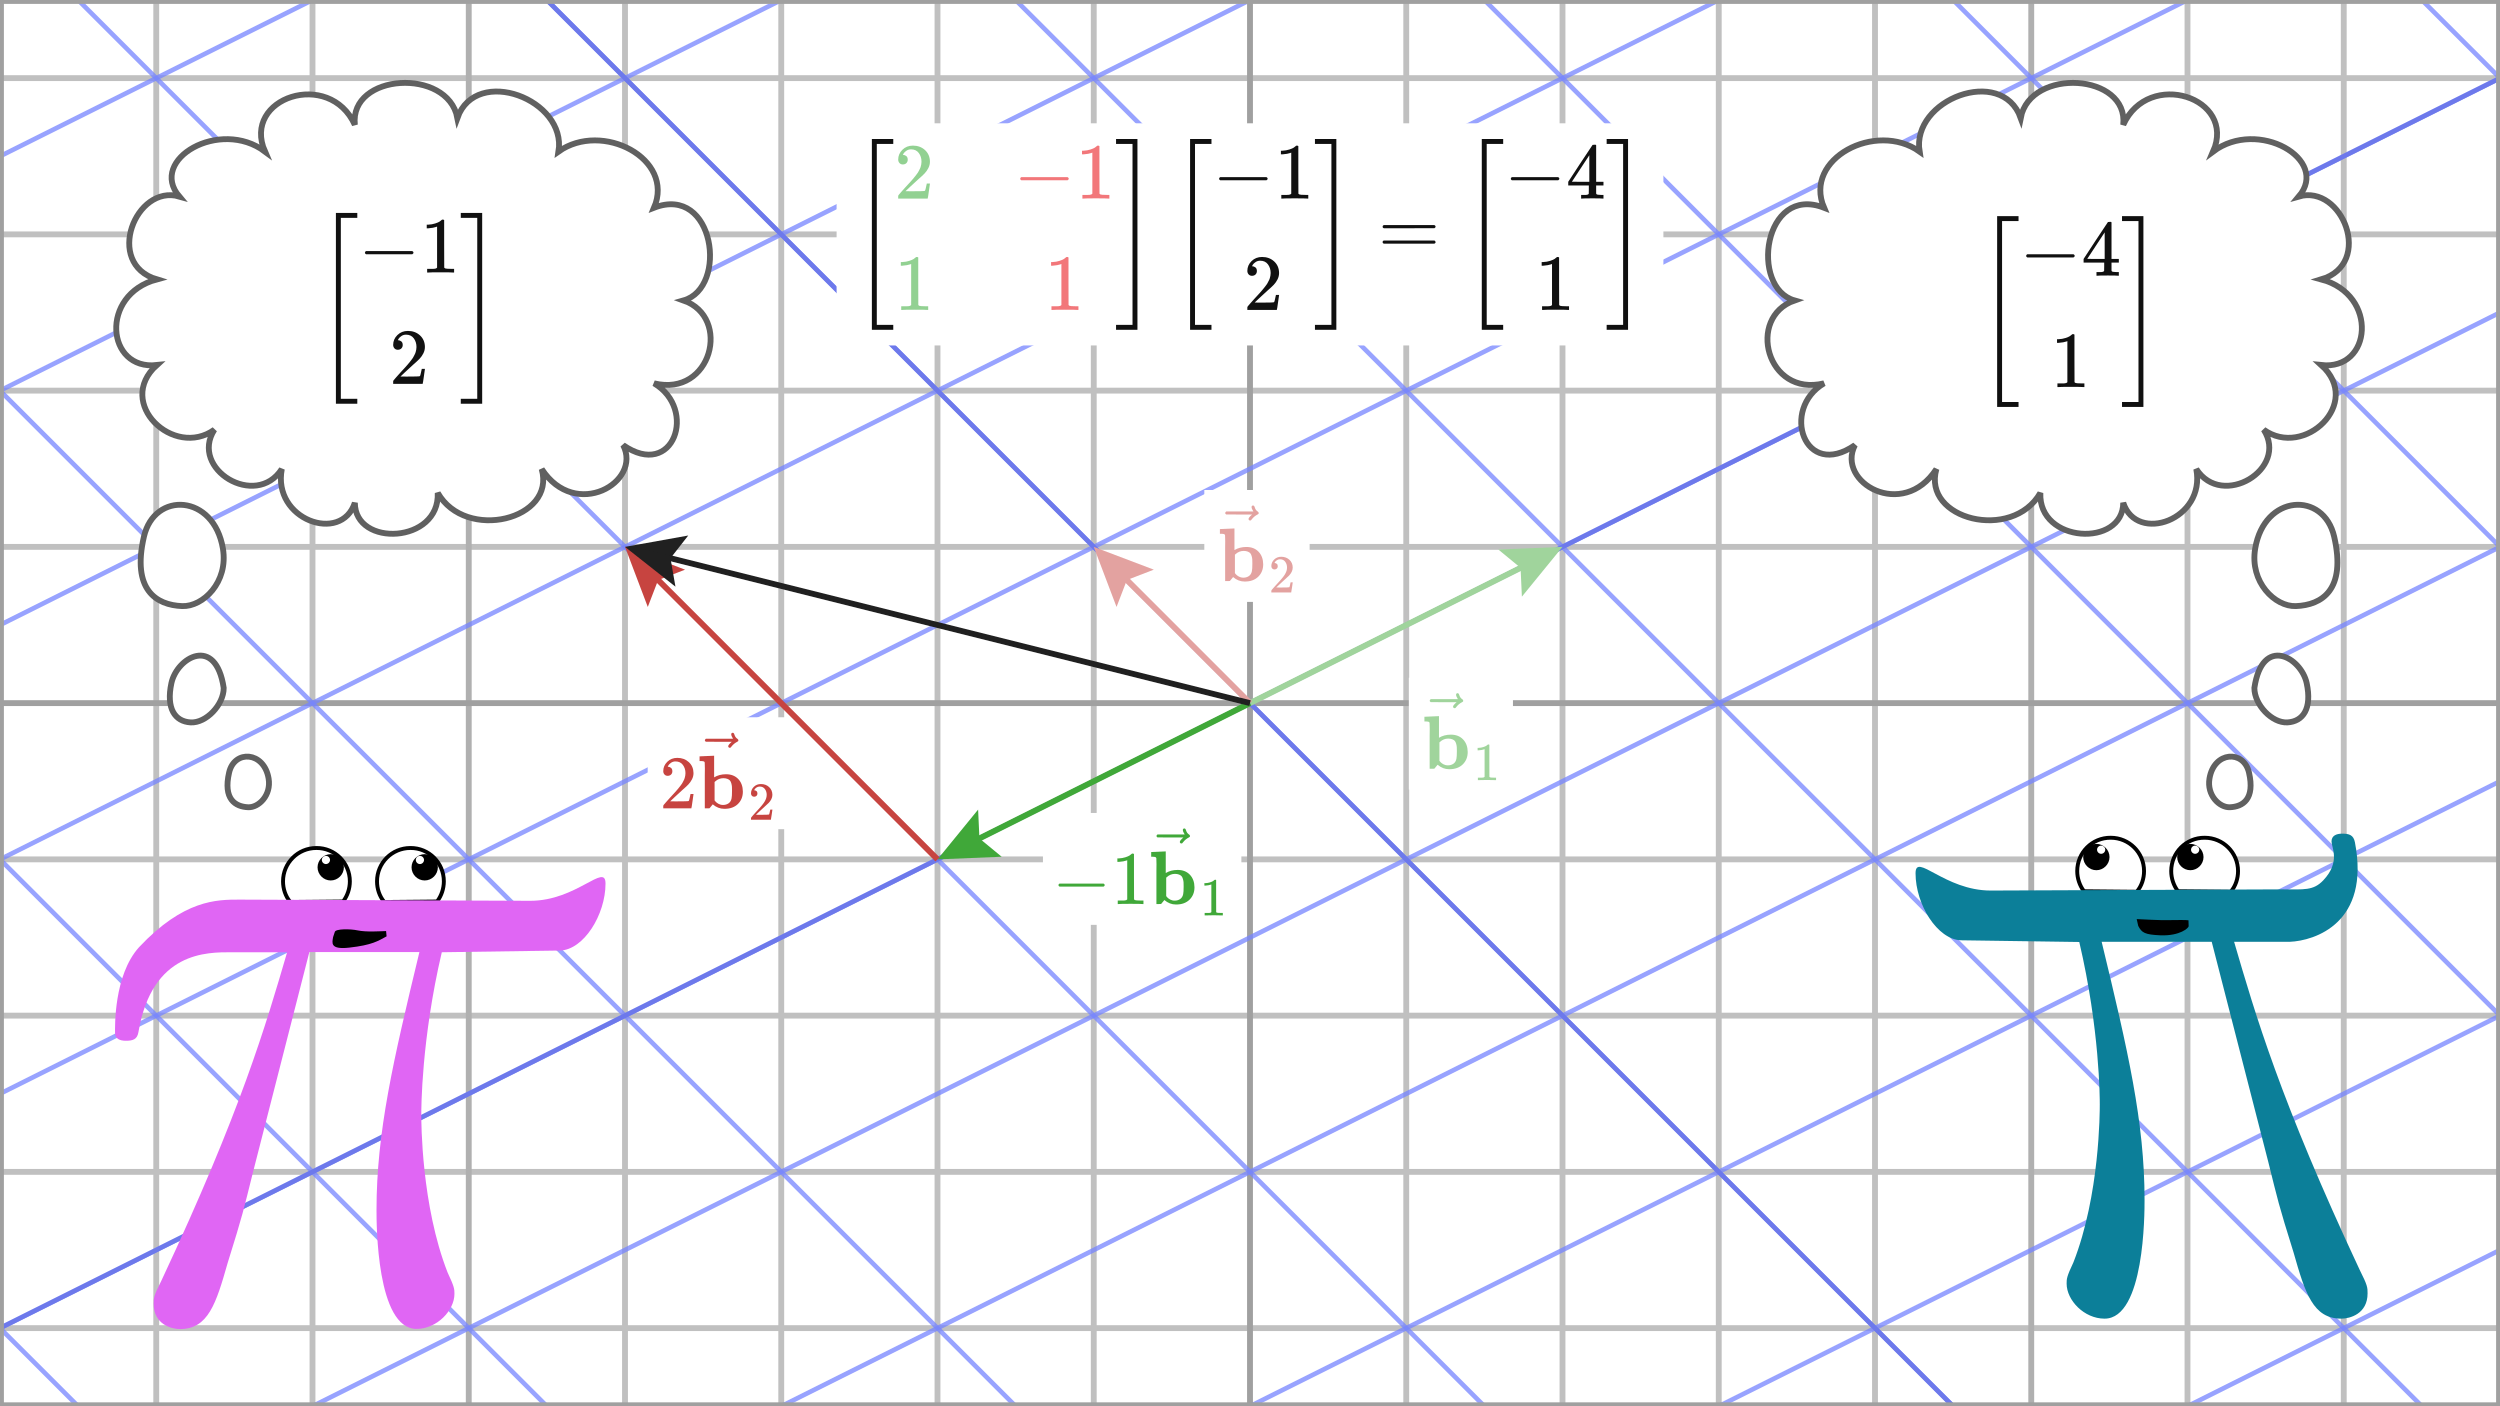 <svg width="640" height="360" viewBox="0 0 640 360" fill="none" xmlns="http://www.w3.org/2000/svg">
<rect x="0" y="0" width="640" height="360" fill="#333333" stroke="none"/>
<g clip-path="url(#clip0_1354_10933)">
<path d="M640 0H0V360H640V0Z" fill="white"/>
<g clip-path="url(#clip1_1354_10933)">
<path d="M0 20H640" stroke="#C0C0C0" stroke-width="1.5"/>
<path d="M0 60H640" stroke="#C0C0C0" stroke-width="1.5"/>
<path d="M0 100H640" stroke="#C0C0C0" stroke-width="1.5"/>
<path d="M0 140H640" stroke="#C0C0C0" stroke-width="1.5"/>
<path d="M0 220H640" stroke="#C0C0C0" stroke-width="1.5"/>
<path d="M0 260H640" stroke="#C0C0C0" stroke-width="1.5"/>
<path d="M0 300H640" stroke="#C0C0C0" stroke-width="1.5"/>
<path d="M0 340H640" stroke="#C0C0C0" stroke-width="1.5"/>
<path d="M0 0V360" stroke="#C0C0C0" stroke-width="1.5"/>
<path d="M40 0V360" stroke="#C0C0C0" stroke-width="1.5"/>
<path d="M80 0V360" stroke="#C0C0C0" stroke-width="1.5"/>
<path d="M160 0V360" stroke="#C0C0C0" stroke-width="1.5"/>
<path d="M200 0V360" stroke="#C0C0C0" stroke-width="1.5"/>
<path d="M240 0V360" stroke="#C0C0C0" stroke-width="1.5"/>
<path d="M280 0V360" stroke="#C0C0C0" stroke-width="1.5"/>
<path d="M360 0V360" stroke="#C0C0C0" stroke-width="1.5"/>
<path d="M400 0V360" stroke="#C0C0C0" stroke-width="1.5"/>
<path d="M440 0V360" stroke="#C0C0C0" stroke-width="1.5"/>
<path d="M480 0V360" stroke="#C0C0C0" stroke-width="1.5"/>
<path d="M560 0V360" stroke="#C0C0C0" stroke-width="1.5"/>
<path d="M600 0V360" stroke="#C0C0C0" stroke-width="1.5"/>
<path d="M640 0V360" stroke="#C0C0C0" stroke-width="1.5"/>
<path d="M120 0V360" stroke="#B0B0B0" stroke-width="1.5"/>
<path d="M520 0V360" stroke="#B0B0B0" stroke-width="1.5"/>
<path d="M0 180H640" stroke="#A0A0A0" stroke-width="1.5"/>
<path d="M320 0V360" stroke="#A0A0A0" stroke-width="1.5"/>
</g>
<g clip-path="url(#clip2_1354_10933)">
<path d="M-1520 2180L3600 -380" stroke="#7684FE" stroke-opacity="0.75" stroke-width="1.193"/>
<path d="M-1560 2140L3560 -420" stroke="#7684FE" stroke-opacity="0.75" stroke-width="1.193"/>
<path d="M-1600 2100L3520 -460" stroke="#7684FE" stroke-opacity="0.75" stroke-width="1.193"/>
<path d="M-1640 2060L3480 -500" stroke="#7684FE" stroke-opacity="0.75" stroke-width="1.193"/>
<path d="M-1680 2020L3440 -540" stroke="#7684FE" stroke-opacity="0.75" stroke-width="1.193"/>
<path d="M-1720 1980L3400 -580" stroke="#7684FE" stroke-opacity="0.75" stroke-width="1.193"/>
<path d="M-1760 1940L3360 -620" stroke="#7684FE" stroke-opacity="0.75" stroke-width="1.193"/>
<path d="M-1800 1900L3320 -660" stroke="#7684FE" stroke-opacity="0.75" stroke-width="1.193"/>
<path d="M-1840 1860L3280 -700" stroke="#7684FE" stroke-opacity="0.75" stroke-width="1.193"/>
<path d="M-1880 1820L3240 -740" stroke="#7684FE" stroke-opacity="0.75" stroke-width="1.193"/>
<path d="M-1920 1780L3200 -780" stroke="#7684FE" stroke-opacity="0.75" stroke-width="1.193"/>
<path d="M-1960 1740L3160 -820" stroke="#7684FE" stroke-opacity="0.75" stroke-width="1.193"/>
<path d="M-2000 1700L3120 -860" stroke="#7684FE" stroke-opacity="0.75" stroke-width="1.193"/>
<path d="M-2040 1660L3080 -900" stroke="#7684FE" stroke-opacity="0.75" stroke-width="1.193"/>
<path d="M-2080 1620L3040 -940" stroke="#7684FE" stroke-opacity="0.75" stroke-width="1.193"/>
<path d="M-2120 1580L3000 -980" stroke="#7684FE" stroke-opacity="0.75" stroke-width="1.193"/>
<path d="M-2160 1540L2960 -1020" stroke="#7684FE" stroke-opacity="0.75" stroke-width="1.193"/>
<path d="M-2200 1500L2920 -1060" stroke="#7684FE" stroke-opacity="0.75" stroke-width="1.193"/>
<path d="M-2240 1460L2880 -1100" stroke="#7684FE" stroke-opacity="0.75" stroke-width="1.193"/>
<path d="M-2280 1420L2840 -1140" stroke="#7684FE" stroke-opacity="0.75" stroke-width="1.193"/>
<path d="M-2320 1380L2800 -1180" stroke="#7684FE" stroke-opacity="0.75" stroke-width="1.193"/>
<path d="M-2360 1340L2760 -1220" stroke="#7684FE" stroke-opacity="0.75" stroke-width="1.193"/>
<path d="M-2400 1300L2720 -1260" stroke="#7684FE" stroke-opacity="0.75" stroke-width="1.193"/>
<path d="M-2440 1260L2680 -1300" stroke="#7684FE" stroke-opacity="0.75" stroke-width="1.193"/>
<path d="M-2480 1220L2640 -1340" stroke="#7684FE" stroke-opacity="0.75" stroke-width="1.193"/>
<path d="M-2520 1180L2600 -1380" stroke="#7684FE" stroke-opacity="0.75" stroke-width="1.193"/>
<path d="M-2560 1140L2560 -1420" stroke="#7684FE" stroke-opacity="0.75" stroke-width="1.193"/>
<path d="M-2600 1100L2520 -1460" stroke="#7684FE" stroke-opacity="0.75" stroke-width="1.193"/>
<path d="M-2640 1060L2480 -1500" stroke="#7684FE" stroke-opacity="0.75" stroke-width="1.193"/>
<path d="M-2680 1020L2440 -1540" stroke="#7684FE" stroke-opacity="0.75" stroke-width="1.193"/>
<path d="M-2720 980L2400 -1580" stroke="#7684FE" stroke-opacity="0.75" stroke-width="1.193"/>
<path d="M-2760 940L2360 -1620" stroke="#7684FE" stroke-opacity="0.75" stroke-width="1.193"/>
<path d="M-2800 900L2320 -1660" stroke="#7684FE" stroke-opacity="0.75" stroke-width="1.193"/>
<path d="M-2840 860L2280 -1700" stroke="#7684FE" stroke-opacity="0.75" stroke-width="1.193"/>
<path d="M-2880 820L2240 -1740" stroke="#7684FE" stroke-opacity="0.75" stroke-width="1.193"/>
<path d="M-2920 780L2200 -1780" stroke="#7684FE" stroke-opacity="0.75" stroke-width="1.193"/>
<path d="M-2960 740L2160 -1820" stroke="#7684FE" stroke-opacity="0.75" stroke-width="1.193"/>
<path d="M-9.15527e-05 1420L-1440 -20" stroke="#7684FE" stroke-opacity="0.75" stroke-width="1.193"/>
<path d="M80 1380L-1360 -60" stroke="#7684FE" stroke-opacity="0.75" stroke-width="1.193"/>
<path d="M160 1340L-1280 -100" stroke="#7684FE" stroke-opacity="0.75" stroke-width="1.193"/>
<path d="M240 1300L-1200 -140" stroke="#7684FE" stroke-opacity="0.75" stroke-width="1.193"/>
<path d="M320 1260L-1120 -180" stroke="#7684FE" stroke-opacity="0.75" stroke-width="1.193"/>
<path d="M400 1220L-1040 -220" stroke="#7684FE" stroke-opacity="0.75" stroke-width="1.193"/>
<path d="M480 1180L-960 -260" stroke="#7684FE" stroke-opacity="0.75" stroke-width="1.193"/>
<path d="M560 1140L-880 -300" stroke="#7684FE" stroke-opacity="0.75" stroke-width="1.193"/>
<path d="M640 1100L-800 -340" stroke="#7684FE" stroke-opacity="0.75" stroke-width="1.193"/>
<path d="M720 1060L-720 -380" stroke="#7684FE" stroke-opacity="0.75" stroke-width="1.193"/>
<path d="M800 1020L-640 -420" stroke="#7684FE" stroke-opacity="0.75" stroke-width="1.193"/>
<path d="M880 980L-560 -460" stroke="#7684FE" stroke-opacity="0.75" stroke-width="1.193"/>
<path d="M960 940L-480 -500" stroke="#7684FE" stroke-opacity="0.75" stroke-width="1.193"/>
<path d="M1040 900L-400 -540" stroke="#7684FE" stroke-opacity="0.75" stroke-width="1.193"/>
<path d="M1120 860L-320 -580" stroke="#7684FE" stroke-opacity="0.75" stroke-width="1.193"/>
<path d="M1200 820L-240 -620" stroke="#7684FE" stroke-opacity="0.75" stroke-width="1.193"/>
<path d="M1280 780L-160 -660" stroke="#7684FE" stroke-opacity="0.75" stroke-width="1.193"/>
<path d="M1360 740L-80 -700" stroke="#7684FE" stroke-opacity="0.75" stroke-width="1.193"/>
<path d="M1440 700L-3.60226e-05 -740" stroke="#7684FE" stroke-opacity="0.75" stroke-width="1.193"/>
<path d="M1520 660L80 -780" stroke="#7684FE" stroke-opacity="0.75" stroke-width="1.193"/>
<path d="M1600 620L160 -820" stroke="#7684FE" stroke-opacity="0.75" stroke-width="1.193"/>
<path d="M1680 580L240 -860" stroke="#7684FE" stroke-opacity="0.75" stroke-width="1.193"/>
<path d="M1760 540L320 -900" stroke="#7684FE" stroke-opacity="0.75" stroke-width="1.193"/>
<path d="M1840 500L400 -940" stroke="#7684FE" stroke-opacity="0.75" stroke-width="1.193"/>
<path d="M1920 460L480 -980" stroke="#7684FE" stroke-opacity="0.75" stroke-width="1.193"/>
<path d="M2000 420L560 -1020" stroke="#7684FE" stroke-opacity="0.75" stroke-width="1.193"/>
<path d="M2080 380L640 -1060" stroke="#7684FE" stroke-opacity="0.75" stroke-width="1.193"/>
<path d="M2880 -1100L-2240 1460" stroke="#6D79EB" stroke-width="1.193"/>
<path d="M1040 900L-400 -540" stroke="#6D79EB" stroke-width="1.193"/>
<rect x="214.169" y="31.565" width="211.661" height="56.87" fill="white"/>
<g clip-path="url(#clip3_1354_10933)">
<path d="M223.199 84.424V35.576H228.676V36.839H224.461V83.161H228.676V84.424H223.199Z" fill="#101010"/>
<path d="M231.14 42.102C230.773 42.102 230.481 41.98 230.264 41.736C230.047 41.491 229.938 41.193 229.938 40.84C229.938 39.876 230.298 39.041 231.018 38.335C231.737 37.63 232.633 37.277 233.705 37.277C234.941 37.277 235.972 37.657 236.8 38.417C237.628 39.177 238.049 40.161 238.063 41.369C238.063 41.953 237.927 42.51 237.656 43.039C237.384 43.568 237.058 44.03 236.678 44.423C236.298 44.817 235.755 45.319 235.049 45.93C234.561 46.351 233.882 46.975 233.013 47.803L231.812 48.944L233.359 48.964C235.49 48.964 236.624 48.93 236.76 48.862C236.855 48.835 237.018 48.231 237.248 47.05V46.989H238.063V47.05C238.049 47.091 237.961 47.709 237.798 48.903C237.635 50.098 237.533 50.722 237.493 50.776V50.837H229.938V50.45V50.206C229.938 50.111 229.979 50.009 230.061 49.901C230.142 49.792 230.346 49.555 230.671 49.188C231.065 48.754 231.404 48.374 231.69 48.048C231.812 47.912 232.042 47.661 232.382 47.294C232.721 46.928 232.952 46.677 233.074 46.541C233.196 46.405 233.393 46.181 233.665 45.869C233.936 45.557 234.126 45.326 234.235 45.177C234.343 45.028 234.499 44.824 234.703 44.566C234.907 44.308 235.049 44.091 235.131 43.914C235.212 43.738 235.314 43.541 235.436 43.324C235.558 43.107 235.646 42.89 235.701 42.672C235.755 42.455 235.803 42.252 235.843 42.062C235.884 41.871 235.904 41.648 235.904 41.39C235.904 40.534 235.674 39.795 235.212 39.17C234.751 38.546 234.092 38.234 233.237 38.234C232.789 38.234 232.395 38.349 232.056 38.58C231.717 38.81 231.479 39.034 231.343 39.252C231.208 39.469 231.14 39.598 231.14 39.639C231.14 39.652 231.174 39.659 231.242 39.659C231.486 39.659 231.737 39.754 231.995 39.944C232.253 40.134 232.382 40.446 232.382 40.881C232.382 41.22 232.273 41.505 232.056 41.736C231.839 41.967 231.533 42.089 231.14 42.102Z" fill="#92D192"/>
<path d="M261.173 46.012C261.173 46.012 261.173 45.923 261.173 45.747C261.173 45.571 261.268 45.435 261.458 45.34H273.288C273.492 45.448 273.594 45.584 273.594 45.747C273.594 45.91 273.492 46.046 273.288 46.154H261.458C261.268 46.059 261.173 45.923 261.173 45.747V46.012Z" fill="#F2777A"/>
<path d="M279.641 39.068L279.376 39.17C279.186 39.238 278.915 39.306 278.562 39.374C278.209 39.442 277.815 39.489 277.381 39.516H276.994V38.58H277.381C278.019 38.553 278.609 38.451 279.152 38.274C279.695 38.098 280.076 37.935 280.293 37.786C280.51 37.636 280.7 37.487 280.863 37.338C280.89 37.297 280.971 37.277 281.107 37.277C281.229 37.277 281.345 37.317 281.453 37.399V43.487L281.474 49.595C281.569 49.69 281.65 49.751 281.718 49.779C281.786 49.806 281.949 49.833 282.207 49.86C282.465 49.887 282.885 49.901 283.469 49.901H283.999V50.837H283.775C283.489 50.797 282.41 50.776 280.537 50.776C278.691 50.776 277.625 50.797 277.34 50.837H277.096V49.901H277.625C277.924 49.901 278.182 49.901 278.399 49.901C278.616 49.901 278.786 49.894 278.908 49.88C279.03 49.867 279.139 49.846 279.234 49.819C279.329 49.792 279.383 49.779 279.397 49.779C279.41 49.779 279.451 49.745 279.519 49.677C279.587 49.609 279.628 49.582 279.641 49.595V39.068Z" fill="#F2777A"/>
<path d="M233.257 67.575L232.993 67.677C232.803 67.744 232.531 67.812 232.178 67.88C231.825 67.948 231.432 67.996 230.997 68.023H230.61V67.086H230.997C231.635 67.059 232.226 66.957 232.769 66.781C233.312 66.604 233.692 66.441 233.909 66.292C234.126 66.143 234.316 65.993 234.479 65.844C234.506 65.803 234.588 65.783 234.723 65.783C234.846 65.783 234.961 65.824 235.07 65.905V71.993L235.09 78.102C235.185 78.197 235.266 78.258 235.334 78.285C235.402 78.312 235.565 78.339 235.823 78.366C236.081 78.394 236.502 78.407 237.085 78.407H237.615V79.344H237.391C237.106 79.303 236.027 79.283 234.153 79.283C232.307 79.283 231.242 79.303 230.957 79.344H230.712V78.407H231.242C231.54 78.407 231.798 78.407 232.015 78.407C232.233 78.407 232.402 78.4 232.524 78.387C232.647 78.373 232.755 78.353 232.85 78.326C232.945 78.299 232.999 78.285 233.013 78.285C233.027 78.285 233.067 78.251 233.135 78.183C233.203 78.115 233.244 78.088 233.257 78.102V67.575Z" fill="#92D192"/>
<path d="M271.72 67.575L271.456 67.677C271.266 67.744 270.994 67.812 270.641 67.88C270.288 67.948 269.895 67.996 269.46 68.023H269.073V67.086H269.46C270.098 67.059 270.689 66.957 271.232 66.781C271.775 66.604 272.155 66.441 272.372 66.292C272.589 66.143 272.779 65.993 272.942 65.844C272.969 65.803 273.051 65.783 273.187 65.783C273.309 65.783 273.424 65.824 273.533 65.905V71.993L273.553 78.102C273.648 78.197 273.73 78.258 273.797 78.285C273.865 78.312 274.028 78.339 274.286 78.366C274.544 78.394 274.965 78.407 275.548 78.407H276.078V79.344H275.854C275.569 79.303 274.49 79.283 272.616 79.283C270.77 79.283 269.705 79.303 269.42 79.344H269.175V78.407H269.705C270.003 78.407 270.261 78.407 270.478 78.407C270.696 78.407 270.865 78.4 270.987 78.387C271.11 78.373 271.218 78.353 271.313 78.326C271.408 78.299 271.463 78.285 271.476 78.285C271.49 78.285 271.53 78.251 271.598 78.183C271.666 78.115 271.707 78.088 271.72 78.102V67.575Z" fill="#F2777A"/>
<path d="M285.709 36.839V35.576H291.186V84.424H285.709V83.161H289.924V36.839H285.709Z" fill="#101010"/>
<path d="M304.659 84.424V35.576H310.137V36.839H305.922V83.161H310.137V84.424H304.659Z" fill="#101010"/>
<path d="M312.091 46.012C312.091 46.012 312.091 45.923 312.091 45.747C312.091 45.571 312.186 45.435 312.377 45.34H324.207C324.41 45.448 324.512 45.584 324.512 45.747C324.512 45.91 324.41 46.046 324.207 46.154H312.377C312.186 46.059 312.091 45.923 312.091 45.747V46.012Z" fill="#101010"/>
<path d="M330.559 39.068L330.295 39.17C330.105 39.238 329.833 39.306 329.48 39.374C329.127 39.442 328.734 39.489 328.299 39.516H327.912V38.58H328.299C328.937 38.553 329.528 38.451 330.071 38.274C330.614 38.098 330.994 37.935 331.211 37.786C331.428 37.636 331.618 37.487 331.781 37.338C331.808 37.297 331.89 37.277 332.026 37.277C332.148 37.277 332.263 37.317 332.372 37.399V43.487L332.392 49.595C332.487 49.69 332.568 49.751 332.636 49.779C332.704 49.806 332.867 49.833 333.125 49.86C333.383 49.887 333.804 49.901 334.387 49.901H334.917V50.837H334.693C334.408 50.797 333.329 50.776 331.455 50.776C329.609 50.776 328.544 50.797 328.259 50.837H328.014V49.901H328.544C328.842 49.901 329.1 49.901 329.317 49.901C329.535 49.901 329.704 49.894 329.826 49.88C329.949 49.867 330.057 49.846 330.152 49.819C330.247 49.792 330.302 49.779 330.315 49.779C330.329 49.779 330.369 49.745 330.437 49.677C330.505 49.609 330.546 49.582 330.559 49.595V39.068Z" fill="#101010"/>
<path d="M320.521 70.609C320.155 70.609 319.863 70.486 319.646 70.242C319.428 69.998 319.32 69.699 319.32 69.346C319.32 68.382 319.68 67.548 320.399 66.842C321.118 66.136 322.014 65.783 323.087 65.783C324.322 65.783 325.354 66.163 326.182 66.923C327.01 67.683 327.431 68.668 327.444 69.876C327.444 70.459 327.308 71.016 327.037 71.545C326.765 72.075 326.44 72.536 326.06 72.93C325.679 73.323 325.136 73.826 324.431 74.437C323.942 74.857 323.263 75.482 322.394 76.31L321.193 77.45L322.741 77.471C324.872 77.471 326.005 77.436 326.141 77.369C326.236 77.341 326.399 76.737 326.63 75.556V75.495H327.444V75.556C327.431 75.597 327.342 76.215 327.179 77.409C327.017 78.604 326.915 79.228 326.874 79.283V79.344H319.32V78.957V78.713C319.32 78.618 319.361 78.516 319.442 78.407C319.523 78.299 319.727 78.061 320.053 77.695C320.447 77.26 320.786 76.88 321.071 76.554C321.193 76.418 321.424 76.167 321.763 75.801C322.103 75.434 322.333 75.183 322.456 75.047C322.578 74.912 322.775 74.688 323.046 74.376C323.318 74.063 323.508 73.832 323.616 73.683C323.725 73.534 323.881 73.33 324.084 73.072C324.288 72.814 324.431 72.597 324.512 72.421C324.594 72.244 324.695 72.047 324.817 71.83C324.94 71.613 325.028 71.396 325.082 71.179C325.136 70.962 325.184 70.758 325.225 70.568C325.265 70.378 325.286 70.154 325.286 69.896C325.286 69.041 325.055 68.301 324.594 67.677C324.132 67.052 323.474 66.74 322.618 66.74C322.17 66.74 321.777 66.855 321.437 67.086C321.098 67.317 320.861 67.541 320.725 67.758C320.589 67.975 320.521 68.104 320.521 68.145C320.521 68.158 320.555 68.165 320.623 68.165C320.867 68.165 321.118 68.26 321.376 68.45C321.634 68.64 321.763 68.953 321.763 69.387C321.763 69.726 321.655 70.011 321.437 70.242C321.22 70.473 320.915 70.595 320.521 70.609Z" fill="#101010"/>
<path d="M336.627 36.839V35.576H342.105V84.424H336.627V83.161H340.842V36.839H336.627Z" fill="#101010"/>
<path d="M353.949 58.025C353.949 57.849 354.044 57.713 354.234 57.618H367.204C367.408 57.726 367.51 57.862 367.51 58.025C367.51 58.174 367.415 58.303 367.225 58.412L360.75 58.432H354.275C354.057 58.364 353.949 58.229 353.949 58.025ZM353.949 61.975C353.949 61.772 354.057 61.636 354.275 61.568H367.225C367.415 61.704 367.51 61.839 367.51 61.975C367.51 62.152 367.408 62.287 367.204 62.382H354.234C354.044 62.287 353.949 62.152 353.949 61.975Z" fill="#101010"/>
<path d="M379.336 84.424V35.576H384.813V36.839H380.598V83.161H384.813V84.424H379.336Z" fill="#101010"/>
<path d="M386.768 46.012C386.768 46.012 386.768 45.923 386.768 45.747C386.768 45.571 386.863 45.435 387.053 45.34H398.883C399.087 45.448 399.188 45.584 399.188 45.747C399.188 45.91 399.087 46.046 398.883 46.154H387.053C386.863 46.059 386.768 45.923 386.768 45.747V46.012Z" fill="#101010"/>
<path d="M410.306 50.837C410.061 50.797 409.186 50.776 407.679 50.776C406.104 50.776 405.195 50.797 404.951 50.837H404.767V49.901H405.399C405.67 49.901 405.853 49.901 405.948 49.901C406.043 49.901 406.159 49.887 406.295 49.86C406.43 49.833 406.525 49.799 406.58 49.758C406.634 49.718 406.681 49.663 406.722 49.595C406.736 49.568 406.742 49.202 406.742 48.496V47.478H401.469V46.541L404.543 41.838C406.62 38.688 407.672 37.107 407.699 37.093C407.727 37.066 407.869 37.053 408.127 37.053H408.494L408.616 37.175V46.541H410.489V47.478H408.616V48.516C408.616 49.073 408.616 49.398 408.616 49.493C408.616 49.589 408.656 49.67 408.738 49.738C408.847 49.833 409.233 49.887 409.899 49.901H410.489V50.837H410.306ZM406.865 46.541V39.74L402.405 46.521L404.625 46.541H406.865Z" fill="#101010"/>
<path d="M397.315 67.575L397.05 67.677C396.86 67.744 396.589 67.812 396.236 67.88C395.883 67.948 395.489 67.996 395.055 68.023H394.668V67.086H395.055C395.693 67.059 396.283 66.957 396.826 66.781C397.369 66.604 397.749 66.441 397.967 66.292C398.184 66.143 398.374 65.993 398.537 65.844C398.564 65.803 398.645 65.783 398.781 65.783C398.903 65.783 399.019 65.824 399.127 65.905V71.993L399.148 78.102C399.243 78.197 399.324 78.258 399.392 78.285C399.46 78.312 399.623 78.339 399.881 78.366C400.139 78.394 400.559 78.407 401.143 78.407H401.672V79.344H401.448C401.163 79.303 400.084 79.283 398.211 79.283C396.365 79.283 395.299 79.303 395.014 79.344H394.77V78.407H395.299C395.598 78.407 395.856 78.407 396.073 78.407C396.29 78.407 396.46 78.4 396.582 78.387C396.704 78.373 396.813 78.353 396.908 78.326C397.003 78.299 397.057 78.285 397.071 78.285C397.084 78.285 397.125 78.251 397.193 78.183C397.261 78.115 397.301 78.088 397.315 78.102V67.575Z" fill="#101010"/>
<path d="M411.303 36.839V35.576H416.781V84.424H411.303V83.161H415.518V36.839H411.303Z" fill="#101010"/>
</g>
</g>
<path d="M383.565 140.671L400 140L389.602 152.746L389.267 145.367L383.565 140.671Z" fill="#A0D49C"/>
<path d="M320 180L396.422 141.789" stroke="#A0D49C" stroke-width="1.5"/>
<path d="M285.834 155.379L280 140L295.38 145.833L288.485 148.485L285.834 155.379Z" fill="#E3A2A0"/>
<path d="M320 180L282.828 142.829" stroke="#E3A2A0" stroke-width="1.5"/>
<path d="M640 0H0V360H640V0Z" stroke="#A0A0A0" stroke-width="2"/>
<path d="M256.435 219.329L240 220L250.398 207.254L250.733 214.633L256.435 219.329Z" fill="#40A839"/>
<path d="M320 180L243.578 218.211" stroke="#40A839" stroke-width="1.5"/>
<path d="M165.834 155.379L160 140L175.38 145.833L168.485 148.485L165.834 155.379Z" fill="#C74440"/>
<path d="M240 220L162.828 142.829" stroke="#C74440" stroke-width="1.5"/>
<path d="M172.915 150.187L160 140L176.189 137.09L171.642 142.91L172.915 150.187Z" fill="#202020"/>
<path d="M320 180L163.881 140.97" stroke="#202020" stroke-width="1.5"/>
<path d="M317.794 208.118H266.994V236.763H317.794V208.118Z" fill="white"/>
<g clip-path="url(#clip4_1354_10933)">
<path d="M270.966 226.836C270.966 226.836 270.966 226.752 270.966 226.583C270.966 226.415 271.056 226.286 271.237 226.195H282.515C282.709 226.299 282.806 226.428 282.806 226.583C282.806 226.739 282.709 226.868 282.515 226.972H271.237C271.056 226.881 270.966 226.752 270.966 226.583V226.836Z" fill="#40A839"/>
<path d="M288.57 220.217L288.318 220.314C288.137 220.379 287.878 220.444 287.542 220.508C287.205 220.573 286.83 220.618 286.416 220.644H286.047V219.751H286.416C287.024 219.725 287.587 219.628 288.105 219.46C288.622 219.292 288.985 219.137 289.192 218.994C289.399 218.852 289.58 218.71 289.735 218.567C289.761 218.528 289.839 218.509 289.968 218.509C290.084 218.509 290.194 218.548 290.298 218.625V224.429L290.317 230.252C290.408 230.343 290.486 230.401 290.55 230.427C290.615 230.453 290.77 230.478 291.016 230.504C291.262 230.53 291.663 230.543 292.22 230.543H292.724V231.436H292.511C292.239 231.397 291.21 231.378 289.424 231.378C287.665 231.378 286.649 231.397 286.377 231.436H286.144V230.543H286.649C286.934 230.543 287.179 230.543 287.386 230.543C287.593 230.543 287.755 230.537 287.872 230.524C287.988 230.511 288.092 230.491 288.182 230.466C288.273 230.44 288.325 230.427 288.338 230.427C288.35 230.427 288.389 230.394 288.454 230.33C288.519 230.265 288.558 230.239 288.57 230.252V220.217Z" fill="#40A839"/>
<path d="M294.762 218.121L296.529 218.043C297.706 217.992 298.301 217.966 298.314 217.966H298.431V223.498C299.311 222.967 300.326 222.702 301.478 222.702C302.785 222.702 303.827 223.109 304.603 223.925C305.379 224.74 305.774 225.814 305.787 227.147C305.787 228.428 305.367 229.482 304.525 230.31C303.684 231.139 302.539 231.553 301.09 231.553H301.032C299.958 231.553 298.974 231.171 298.081 230.408L297.247 231.417L296.645 231.436H296.043V225.594C296.043 224.805 296.043 223.938 296.043 222.993C296.043 222.048 296.05 221.466 296.063 221.246C296.063 220.392 296.05 219.881 296.024 219.713C295.998 219.544 295.907 219.441 295.752 219.402C295.571 219.35 295.306 219.324 294.956 219.324H294.704V218.121H294.762ZM298.547 229.398L298.644 229.515C298.709 229.592 298.774 229.67 298.838 229.748C298.903 229.825 299.007 229.916 299.149 230.019C299.291 230.123 299.434 230.213 299.576 230.291C299.718 230.369 299.886 230.433 300.081 230.485C300.275 230.537 300.488 230.563 300.721 230.563C301.252 230.563 301.717 230.427 302.119 230.155C302.52 229.883 302.779 229.463 302.895 228.894C302.973 228.518 303.011 227.878 303.011 226.972C303.011 226.532 303.005 226.183 302.992 225.924C302.979 225.665 302.927 225.374 302.837 225.05C302.746 224.727 302.63 224.481 302.487 224.313C302.345 224.145 302.125 224.002 301.827 223.886C301.53 223.769 301.187 223.711 300.799 223.711C300.009 223.711 299.311 223.989 298.702 224.546L298.547 224.682V229.398Z" fill="#40A839"/>
<path d="M302.808 212.473C302.808 212.369 302.84 212.279 302.905 212.201C302.969 212.123 303.066 212.085 303.196 212.085C303.286 212.085 303.364 212.117 303.429 212.182C303.493 212.233 303.558 212.356 303.623 212.55C303.752 213.029 304.018 213.398 304.419 213.657C304.561 213.747 304.632 213.864 304.632 214.006C304.632 214.123 304.613 214.2 304.574 214.239C304.535 214.278 304.445 214.336 304.302 214.414C303.746 214.698 303.261 215.106 302.846 215.637C302.821 215.662 302.788 215.701 302.749 215.753C302.711 215.805 302.678 215.844 302.652 215.87C302.626 215.895 302.594 215.908 302.555 215.908C302.516 215.908 302.471 215.915 302.419 215.928C302.329 215.928 302.245 215.895 302.167 215.831C302.089 215.766 302.044 215.669 302.031 215.54C302.031 215.294 302.335 214.912 302.943 214.394H299.624L296.305 214.375C296.137 214.258 296.053 214.136 296.053 214.006C296.053 213.916 296.137 213.786 296.305 213.618H303.273C302.963 213.126 302.808 212.745 302.808 212.473Z" fill="#40A839"/>
<path d="M310.108 226.416L309.929 226.484C309.801 226.53 309.618 226.576 309.38 226.622C309.142 226.667 308.877 226.699 308.584 226.718H308.324V226.087H308.584C309.014 226.068 309.412 226 309.778 225.881C310.144 225.762 310.4 225.652 310.547 225.551C310.693 225.451 310.821 225.35 310.931 225.249C310.949 225.222 311.004 225.208 311.096 225.208C311.178 225.208 311.256 225.236 311.329 225.291V229.394L311.343 233.511C311.407 233.575 311.462 233.616 311.507 233.634C311.553 233.652 311.663 233.671 311.837 233.689C312.01 233.707 312.294 233.716 312.687 233.716H313.044V234.348H312.893C312.701 234.32 311.974 234.306 310.711 234.306C309.467 234.306 308.749 234.32 308.557 234.348H308.392V233.716H308.749C308.95 233.716 309.124 233.716 309.27 233.716C309.417 233.716 309.531 233.712 309.614 233.703C309.696 233.694 309.769 233.68 309.833 233.662C309.897 233.643 309.934 233.634 309.943 233.634C309.952 233.634 309.979 233.611 310.025 233.565C310.071 233.52 310.098 233.501 310.108 233.511V226.416Z" fill="#40A839"/>
</g>
<path d="M202.229 183.623H165.809V212.268H202.229V183.623Z" fill="white"/>
<g clip-path="url(#clip5_1354_10933)">
<path d="M170.938 198.614C170.589 198.614 170.31 198.498 170.103 198.265C169.896 198.032 169.793 197.747 169.793 197.411C169.793 196.492 170.136 195.696 170.821 195.023C171.507 194.35 172.361 194.014 173.384 194.014C174.561 194.014 175.545 194.376 176.334 195.101C177.123 195.825 177.524 196.764 177.537 197.915C177.537 198.472 177.408 199.002 177.149 199.507C176.89 200.012 176.58 200.452 176.217 200.827C175.855 201.202 175.338 201.681 174.665 202.263C174.199 202.664 173.552 203.26 172.724 204.049L171.578 205.136L173.054 205.155C175.085 205.155 176.166 205.123 176.295 205.058C176.386 205.032 176.541 204.456 176.761 203.331V203.272H177.537V203.331C177.524 203.369 177.44 203.958 177.285 205.097C177.13 206.236 177.033 206.831 176.994 206.883V206.941H169.793V206.572V206.339C169.793 206.249 169.832 206.152 169.909 206.048C169.987 205.945 170.181 205.718 170.492 205.369C170.867 204.955 171.19 204.592 171.462 204.282C171.578 204.152 171.798 203.913 172.122 203.564C172.445 203.214 172.665 202.975 172.782 202.845C172.898 202.716 173.086 202.503 173.345 202.205C173.604 201.907 173.785 201.687 173.888 201.545C173.992 201.403 174.141 201.209 174.335 200.963C174.529 200.717 174.665 200.51 174.742 200.342C174.82 200.173 174.917 199.986 175.033 199.779C175.15 199.572 175.234 199.365 175.286 199.158C175.338 198.95 175.383 198.756 175.422 198.575C175.46 198.394 175.48 198.181 175.48 197.935C175.48 197.119 175.26 196.414 174.82 195.819C174.38 195.224 173.752 194.926 172.937 194.926C172.51 194.926 172.135 195.036 171.811 195.256C171.488 195.476 171.261 195.69 171.132 195.897C171.003 196.104 170.938 196.227 170.938 196.265C170.938 196.278 170.97 196.285 171.035 196.285C171.268 196.285 171.507 196.375 171.753 196.557C171.999 196.738 172.122 197.035 172.122 197.449C172.122 197.773 172.018 198.045 171.811 198.265C171.604 198.485 171.313 198.601 170.938 198.614Z" fill="#C74440"/>
<path d="M179.148 193.626L180.915 193.548C182.092 193.497 182.687 193.471 182.7 193.471H182.817V199.002C183.697 198.472 184.713 198.207 185.864 198.207C187.171 198.207 188.213 198.614 188.989 199.43C189.766 200.245 190.16 201.319 190.173 202.652C190.173 203.933 189.753 204.987 188.912 205.815C188.07 206.644 186.925 207.058 185.476 207.058H185.418C184.344 207.058 183.36 206.676 182.467 205.912L181.633 206.922L181.031 206.941H180.429V201.099C180.429 200.309 180.429 199.442 180.429 198.498C180.429 197.553 180.436 196.971 180.449 196.751C180.449 195.897 180.436 195.386 180.41 195.218C180.384 195.049 180.294 194.946 180.138 194.907C179.957 194.855 179.692 194.829 179.342 194.829H179.09V193.626H179.148ZM182.933 204.903L183.03 205.02C183.095 205.097 183.16 205.175 183.224 205.252C183.289 205.33 183.393 205.421 183.535 205.524C183.677 205.628 183.82 205.718 183.962 205.796C184.104 205.874 184.273 205.938 184.467 205.99C184.661 206.042 184.874 206.068 185.107 206.068C185.638 206.068 186.104 205.932 186.505 205.66C186.906 205.388 187.165 204.968 187.281 204.398C187.359 204.023 187.398 203.383 187.398 202.477C187.398 202.037 187.391 201.688 187.378 201.429C187.365 201.17 187.313 200.879 187.223 200.555C187.132 200.232 187.016 199.986 186.874 199.818C186.731 199.649 186.511 199.507 186.214 199.391C185.916 199.274 185.573 199.216 185.185 199.216C184.395 199.216 183.697 199.494 183.089 200.051L182.933 200.187V204.903Z" fill="#C74440"/>
<path d="M187.194 187.978C187.194 187.874 187.226 187.784 187.291 187.706C187.356 187.628 187.453 187.589 187.582 187.589C187.673 187.589 187.75 187.622 187.815 187.687C187.88 187.738 187.944 187.861 188.009 188.055C188.138 188.534 188.404 188.903 188.805 189.162C188.947 189.252 189.018 189.369 189.018 189.511C189.018 189.627 188.999 189.705 188.96 189.744C188.921 189.783 188.831 189.841 188.688 189.919C188.132 190.203 187.647 190.611 187.233 191.141C187.207 191.167 187.174 191.206 187.136 191.258C187.097 191.31 187.064 191.349 187.038 191.374C187.013 191.4 186.98 191.413 186.941 191.413C186.903 191.413 186.857 191.42 186.806 191.433C186.715 191.433 186.631 191.4 186.553 191.336C186.476 191.271 186.43 191.174 186.417 191.044C186.417 190.799 186.721 190.417 187.33 189.899H184.011L180.691 189.88C180.523 189.763 180.439 189.64 180.439 189.511C180.439 189.42 180.523 189.291 180.691 189.123H187.66C187.349 188.631 187.194 188.249 187.194 187.978Z" fill="#C74440"/>
<path d="M193.066 203.965C192.819 203.965 192.623 203.883 192.476 203.718C192.33 203.554 192.257 203.352 192.257 203.115C192.257 202.465 192.499 201.902 192.984 201.427C193.469 200.951 194.073 200.713 194.796 200.713C195.628 200.713 196.323 200.969 196.881 201.482C197.439 201.994 197.723 202.657 197.732 203.471C197.732 203.865 197.641 204.24 197.458 204.597C197.275 204.953 197.055 205.265 196.799 205.53C196.543 205.795 196.177 206.134 195.701 206.545C195.372 206.829 194.914 207.25 194.329 207.808L193.519 208.576L194.562 208.59C195.999 208.59 196.762 208.567 196.854 208.521C196.918 208.503 197.028 208.096 197.183 207.3V207.259H197.732V207.3C197.723 207.328 197.664 207.744 197.554 208.549C197.444 209.354 197.375 209.775 197.348 209.811V209.853H192.257V209.592V209.427C192.257 209.363 192.284 209.294 192.339 209.221C192.394 209.148 192.531 208.988 192.751 208.741C193.016 208.448 193.245 208.192 193.437 207.973C193.519 207.881 193.675 207.712 193.904 207.465C194.132 207.218 194.288 207.049 194.37 206.957C194.452 206.866 194.585 206.715 194.768 206.504C194.951 206.294 195.079 206.138 195.152 206.038C195.226 205.937 195.331 205.8 195.468 205.626C195.605 205.452 195.701 205.306 195.756 205.187C195.811 205.068 195.88 204.935 195.962 204.789C196.044 204.642 196.104 204.496 196.14 204.35C196.177 204.203 196.209 204.066 196.236 203.938C196.264 203.81 196.278 203.659 196.278 203.485C196.278 202.909 196.122 202.41 195.811 201.989C195.5 201.569 195.056 201.358 194.48 201.358C194.178 201.358 193.913 201.436 193.684 201.591C193.455 201.747 193.295 201.898 193.204 202.044C193.112 202.191 193.066 202.278 193.066 202.305C193.066 202.314 193.089 202.319 193.135 202.319C193.3 202.319 193.469 202.383 193.643 202.511C193.817 202.639 193.904 202.849 193.904 203.142C193.904 203.371 193.83 203.563 193.684 203.718C193.538 203.874 193.332 203.956 193.066 203.965Z" fill="#C74440"/>
</g>
<path d="M387.315 173.487H360.662V202.13H387.315V173.487Z" fill="white"/>
<g clip-path="url(#clip6_1354_10933)">
<path d="M364.71 183.489L366.477 183.412C367.654 183.36 368.249 183.334 368.262 183.334H368.379V188.865C369.258 188.335 370.274 188.069 371.426 188.069C372.732 188.069 373.774 188.477 374.55 189.292C375.327 190.107 375.721 191.181 375.734 192.514C375.734 193.795 375.314 194.849 374.473 195.677C373.632 196.505 372.487 196.919 371.037 196.919H370.979C369.905 196.919 368.922 196.538 368.029 195.774L367.195 196.784L366.593 196.803H365.991V190.961C365.991 190.172 365.991 189.305 365.991 188.361C365.991 187.416 365.998 186.834 366.011 186.614C366.011 185.76 365.998 185.249 365.972 185.081C365.946 184.912 365.855 184.809 365.7 184.77C365.519 184.718 365.254 184.692 364.905 184.692H364.652V183.489H364.71ZM368.495 194.765L368.592 194.882C368.657 194.959 368.721 195.037 368.786 195.114C368.851 195.192 368.954 195.283 369.097 195.386C369.239 195.49 369.381 195.58 369.524 195.658C369.666 195.736 369.834 195.8 370.028 195.852C370.222 195.904 370.436 195.93 370.669 195.93C371.199 195.93 371.665 195.794 372.066 195.522C372.467 195.25 372.726 194.83 372.842 194.261C372.92 193.885 372.959 193.245 372.959 192.339C372.959 191.899 372.952 191.55 372.939 191.291C372.926 191.032 372.875 190.741 372.784 190.418C372.694 190.094 372.577 189.848 372.435 189.68C372.292 189.512 372.072 189.37 371.775 189.253C371.477 189.137 371.134 189.079 370.746 189.079C369.957 189.079 369.258 189.357 368.65 189.913L368.495 190.049V194.765Z" fill="#A0D49C"/>
<path d="M372.755 177.841C372.755 177.738 372.787 177.647 372.852 177.57C372.917 177.492 373.014 177.453 373.143 177.453C373.234 177.453 373.311 177.485 373.376 177.55C373.441 177.602 373.505 177.725 373.57 177.919C373.7 178.398 373.965 178.766 374.366 179.025C374.508 179.116 374.579 179.232 374.579 179.375C374.579 179.491 374.56 179.569 374.521 179.607C374.482 179.646 374.392 179.704 374.249 179.782C373.693 180.067 373.208 180.474 372.794 181.005C372.768 181.031 372.736 181.069 372.697 181.121C372.658 181.173 372.626 181.212 372.6 181.238C372.574 181.264 372.542 181.276 372.503 181.276C372.464 181.276 372.419 181.283 372.367 181.296C372.276 181.296 372.192 181.264 372.115 181.199C372.037 181.134 371.992 181.037 371.979 180.908C371.979 180.662 372.283 180.28 372.891 179.763H369.572L366.253 179.743C366.085 179.627 366.001 179.504 366.001 179.375C366.001 179.284 366.085 179.155 366.253 178.986H373.221C372.91 178.495 372.755 178.113 372.755 177.841Z" fill="#A0D49C"/>
<path d="M380.054 191.783L379.876 191.852C379.748 191.898 379.565 191.943 379.327 191.989C379.089 192.035 378.824 192.067 378.531 192.085H378.27V191.454H378.531C378.961 191.436 379.359 191.367 379.725 191.248C380.091 191.129 380.347 191.02 380.493 190.919C380.64 190.818 380.768 190.718 380.877 190.617C380.896 190.59 380.951 190.576 381.042 190.576C381.124 190.576 381.202 190.603 381.275 190.658V194.761L381.289 198.877C381.353 198.941 381.408 198.983 381.454 199.001C381.499 199.019 381.609 199.037 381.783 199.056C381.957 199.074 382.24 199.083 382.634 199.083H382.991V199.714H382.84C382.647 199.687 381.92 199.673 380.658 199.673C379.414 199.673 378.696 199.687 378.504 199.714H378.339V199.083H378.696C378.897 199.083 379.071 199.083 379.217 199.083C379.364 199.083 379.478 199.079 379.56 199.069C379.643 199.06 379.716 199.047 379.78 199.028C379.844 199.01 379.88 199.001 379.889 199.001C379.899 199.001 379.926 198.978 379.972 198.932C380.018 198.886 380.045 198.868 380.054 198.877V191.783Z" fill="#A0D49C"/>
</g>
<path d="M335.266 125.441H308.305V154.084H335.266V125.441Z" fill="white"/>
<g clip-path="url(#clip7_1354_10933)">
<path d="M312.354 135.443L314.12 135.366C315.298 135.314 315.893 135.288 315.906 135.288H316.022V140.819C316.902 140.289 317.918 140.024 319.069 140.024C320.376 140.024 321.417 140.431 322.194 141.246C322.97 142.061 323.365 143.135 323.378 144.468C323.378 145.749 322.957 146.803 322.116 147.631C321.275 148.459 320.13 148.874 318.681 148.874H318.623C317.549 148.874 316.565 148.492 315.673 147.728L314.838 148.738L314.237 148.757H313.635V142.915C313.635 142.126 313.635 141.259 313.635 140.315C313.635 139.37 313.641 138.788 313.654 138.568C313.654 137.714 313.641 137.203 313.615 137.035C313.59 136.867 313.499 136.763 313.344 136.724C313.163 136.672 312.897 136.647 312.548 136.647H312.296V135.443H312.354ZM316.139 146.719L316.236 146.836C316.3 146.913 316.365 146.991 316.43 147.069C316.494 147.146 316.598 147.237 316.74 147.34C316.882 147.444 317.025 147.534 317.167 147.612C317.309 147.69 317.478 147.754 317.672 147.806C317.866 147.858 318.079 147.884 318.312 147.884C318.843 147.884 319.308 147.748 319.71 147.476C320.111 147.204 320.369 146.784 320.486 146.215C320.564 145.839 320.602 145.199 320.602 144.293C320.602 143.853 320.596 143.504 320.583 143.245C320.57 142.986 320.518 142.695 320.428 142.372C320.337 142.048 320.221 141.803 320.078 141.634C319.936 141.466 319.716 141.324 319.418 141.207C319.121 141.091 318.778 141.033 318.39 141.033C317.601 141.033 316.902 141.311 316.294 141.867L316.139 142.003V146.719Z" fill="#E3A2A0"/>
<path d="M320.399 129.795C320.399 129.692 320.431 129.601 320.496 129.524C320.56 129.446 320.657 129.407 320.787 129.407C320.877 129.407 320.955 129.44 321.02 129.504C321.084 129.556 321.149 129.679 321.214 129.873C321.343 130.352 321.608 130.721 322.009 130.979C322.152 131.07 322.223 131.186 322.223 131.329C322.223 131.445 322.203 131.523 322.165 131.562C322.126 131.6 322.035 131.659 321.893 131.736C321.337 132.021 320.851 132.428 320.437 132.959C320.411 132.985 320.379 133.024 320.34 133.075C320.302 133.127 320.269 133.166 320.243 133.192C320.217 133.218 320.185 133.231 320.146 133.231C320.107 133.231 320.062 133.237 320.01 133.25C319.92 133.25 319.836 133.218 319.758 133.153C319.68 133.088 319.635 132.991 319.622 132.862C319.622 132.616 319.926 132.234 320.534 131.717H317.216L313.897 131.697C313.729 131.581 313.645 131.458 313.645 131.329C313.645 131.238 313.729 131.109 313.897 130.94H320.864C320.554 130.449 320.399 130.067 320.399 129.795Z" fill="#E3A2A0"/>
<path d="M326.271 145.782C326.024 145.782 325.827 145.7 325.681 145.535C325.534 145.37 325.461 145.169 325.461 144.931C325.461 144.282 325.704 143.719 326.188 143.244C326.673 142.768 327.277 142.53 328 142.53C328.832 142.53 329.527 142.786 330.085 143.298C330.643 143.811 330.927 144.474 330.936 145.288C330.936 145.681 330.844 146.056 330.662 146.413C330.479 146.77 330.259 147.081 330.003 147.346C329.747 147.612 329.381 147.95 328.905 148.362C328.576 148.645 328.118 149.066 327.533 149.624L326.723 150.392L327.766 150.406C329.202 150.406 329.966 150.383 330.058 150.337C330.122 150.319 330.232 149.912 330.387 149.116V149.075H330.936V149.116C330.927 149.144 330.867 149.56 330.758 150.365C330.648 151.17 330.579 151.591 330.552 151.627V151.668H325.461V151.408V151.243C325.461 151.179 325.489 151.11 325.543 151.037C325.598 150.964 325.736 150.804 325.955 150.557C326.22 150.264 326.449 150.008 326.641 149.789C326.723 149.697 326.879 149.528 327.108 149.281C327.336 149.034 327.492 148.865 327.574 148.773C327.657 148.682 327.789 148.531 327.972 148.32C328.155 148.11 328.283 147.955 328.356 147.854C328.43 147.753 328.535 147.616 328.672 147.442C328.809 147.268 328.905 147.122 328.96 147.003C329.015 146.884 329.084 146.752 329.166 146.605C329.248 146.459 329.308 146.313 329.344 146.166C329.381 146.02 329.413 145.883 329.44 145.755C329.468 145.626 329.481 145.476 329.481 145.302C329.481 144.725 329.326 144.227 329.015 143.806C328.704 143.385 328.26 143.175 327.684 143.175C327.382 143.175 327.117 143.253 326.888 143.408C326.659 143.564 326.499 143.715 326.408 143.861C326.316 144.007 326.271 144.094 326.271 144.122C326.271 144.131 326.294 144.135 326.339 144.135C326.504 144.135 326.673 144.199 326.847 144.328C327.021 144.456 327.108 144.666 327.108 144.959C327.108 145.187 327.034 145.379 326.888 145.535C326.742 145.691 326.536 145.773 326.271 145.782Z" fill="#E3A2A0"/>
</g>
<path d="M142.981 38.801C154.128 30.891 172.826 40.599 167.432 53.184C182.965 47.143 186.489 73.679 174.983 76.915C187.352 81.23 182.174 101.726 167.432 98.13C178.651 104.746 172.466 122.94 159.522 113.951C164.412 123.444 147.296 133.368 138.667 120.064C142.406 133.008 119.25 138.761 112.059 126.176C112.634 139.121 90.844 140.199 90.844 128.693C87.392 139.336 69.63 133.008 72.147 120.064C65.531 130.419 48.415 120.064 54.888 109.996C44.532 117.475 29.358 103.164 40.145 93.456C27.201 94.894 25.403 75.477 40.145 71.522C26.625 67.495 34.752 47.071 45.898 50.307C37.844 40.815 56.326 30.172 67.832 38.801C61.791 24.994 84.372 17.587 90.844 31.97C89.406 18.738 114.576 17.227 117.093 30.172C121.983 16.652 145.139 25.497 142.981 38.801Z" fill="white" stroke="#606060" stroke-width="1.5"/>
<path d="M43.88 174.879C45.284 168.331 55.224 162.476 57.27 176.118C57.27 180.398 52.768 185.17 48.792 184.936C44.816 184.702 42.477 181.428 43.88 174.879Z" fill="white" stroke="#606060" stroke-width="1.5"/>
<path d="M36.849 137.365C39.548 125.686 54.728 126.44 57.07 140.46C58.504 149.048 51.951 155.369 46.643 155.162C40.008 154.904 33.689 151.035 36.849 137.365Z" fill="white" stroke="#606060" stroke-width="1.5"/>
<path d="M58.655 197.757C60.004 191.918 67.594 192.295 68.765 199.305C69.482 203.599 66.206 206.759 63.552 206.656C60.234 206.527 57.075 204.592 58.655 197.757Z" fill="white" stroke="#606060" stroke-width="1.5"/>
<rect x="76.96" y="50.499" width="55.529" height="56.87" fill="white"/>
<g clip-path="url(#clip8_1354_10933)">
<path d="M85.991 103.359V54.509H91.469V55.772H87.254V102.096H91.469V103.359H85.991Z" fill="#111111"/>
<path d="M93.423 64.945C93.423 64.945 93.423 64.857 93.423 64.68C93.423 64.504 93.518 64.368 93.709 64.273H105.539C105.743 64.382 105.845 64.517 105.845 64.68C105.845 64.843 105.743 64.979 105.539 65.087H93.709C93.518 64.992 93.423 64.857 93.423 64.68V64.945Z" fill="#111111"/>
<path d="M111.892 58.002L111.627 58.103C111.437 58.171 111.166 58.239 110.813 58.307C110.46 58.375 110.066 58.422 109.632 58.449H109.245V57.513H109.632C110.27 57.486 110.86 57.384 111.403 57.207C111.946 57.031 112.327 56.868 112.544 56.719C112.761 56.569 112.951 56.42 113.114 56.271C113.141 56.23 113.223 56.21 113.358 56.21C113.48 56.21 113.596 56.25 113.704 56.332V62.42L113.725 68.529C113.82 68.624 113.901 68.685 113.969 68.712C114.037 68.739 114.2 68.766 114.458 68.794C114.716 68.821 115.137 68.834 115.72 68.834H116.25V69.771H116.026C115.741 69.73 114.661 69.71 112.788 69.71C110.942 69.71 109.876 69.73 109.591 69.771H109.347V68.834H109.876C110.175 68.834 110.433 68.834 110.65 68.834C110.867 68.834 111.037 68.828 111.159 68.814C111.281 68.8 111.39 68.78 111.485 68.753C111.58 68.726 111.634 68.712 111.648 68.712C111.661 68.712 111.702 68.678 111.77 68.61C111.838 68.543 111.879 68.515 111.892 68.529V58.002Z" fill="#111111"/>
<path d="M101.853 89.543C101.487 89.543 101.195 89.421 100.978 89.176C100.761 88.932 100.652 88.633 100.652 88.28C100.652 87.317 101.012 86.482 101.731 85.776C102.451 85.07 103.347 84.717 104.419 84.717C105.654 84.717 106.686 85.097 107.514 85.857C108.342 86.617 108.763 87.602 108.777 88.81C108.777 89.394 108.641 89.95 108.369 90.48C108.098 91.009 107.772 91.471 107.392 91.864C107.012 92.258 106.469 92.76 105.763 93.371C105.274 93.792 104.596 94.416 103.727 95.244L102.525 96.385L104.073 96.405C106.204 96.405 107.338 96.371 107.474 96.303C107.569 96.276 107.731 95.672 107.962 94.491V94.43H108.777V94.491C108.763 94.532 108.675 95.149 108.512 96.344C108.349 97.538 108.247 98.163 108.207 98.217V98.278H100.652V97.891V97.647C100.652 97.552 100.693 97.45 100.774 97.342C100.856 97.233 101.059 96.996 101.385 96.629C101.779 96.195 102.118 95.814 102.403 95.489C102.525 95.353 102.756 95.102 103.096 94.735C103.435 94.369 103.666 94.118 103.788 93.982C103.91 93.846 104.107 93.622 104.378 93.31C104.65 92.998 104.84 92.767 104.949 92.618C105.057 92.468 105.213 92.265 105.417 92.007C105.621 91.749 105.763 91.531 105.845 91.355C105.926 91.179 106.028 90.982 106.15 90.765C106.272 90.547 106.36 90.33 106.415 90.113C106.469 89.896 106.516 89.692 106.557 89.502C106.598 89.312 106.618 89.088 106.618 88.83C106.618 87.975 106.388 87.235 105.926 86.611C105.464 85.986 104.806 85.674 103.951 85.674C103.503 85.674 103.109 85.789 102.77 86.02C102.43 86.251 102.193 86.475 102.057 86.692C101.921 86.909 101.853 87.038 101.853 87.079C101.853 87.093 101.887 87.099 101.955 87.099C102.2 87.099 102.451 87.194 102.709 87.384C102.967 87.574 103.096 87.887 103.096 88.321C103.096 88.66 102.987 88.945 102.77 89.176C102.553 89.407 102.247 89.529 101.853 89.543Z" fill="#111111"/>
<path d="M117.96 55.772V54.509H123.438V103.359H117.96V102.096H122.175V55.772H117.96Z" fill="#111111"/>
</g>
<path d="M491.41 38.801C480.263 30.891 461.566 40.599 466.959 53.184C451.426 47.143 447.902 73.679 459.408 76.915C447.039 81.23 452.217 101.726 466.959 98.13C455.741 104.746 461.925 122.94 474.87 113.951C469.98 123.444 487.095 133.368 495.725 120.064C491.985 133.008 515.141 138.761 522.333 126.176C521.757 139.121 543.547 140.199 543.547 128.693C546.999 139.336 564.762 133.008 562.245 120.064C568.861 130.419 585.976 120.064 579.504 109.996C589.859 117.475 605.033 103.164 594.246 93.456C607.19 94.894 608.988 75.477 594.246 71.522C607.766 67.495 599.64 47.071 588.493 50.307C596.547 40.815 578.066 30.172 566.559 38.801C572.6 24.994 550.019 17.587 543.547 31.97C544.985 18.738 519.816 17.227 517.299 30.172C512.409 16.652 489.252 25.497 491.41 38.801Z" fill="white" stroke="#606060" stroke-width="1.5"/>
<path d="M590.511 174.879C589.108 168.331 579.168 162.476 577.121 176.118C577.121 180.398 581.623 185.17 585.599 184.936C589.575 184.702 591.914 181.428 590.511 174.879Z" fill="white" stroke="#606060" stroke-width="1.5"/>
<path d="M597.543 137.365C594.843 125.686 579.663 126.44 577.322 140.46C575.887 149.048 582.44 155.369 587.748 155.162C594.383 154.904 600.702 151.035 597.543 137.365Z" fill="white" stroke="#606060" stroke-width="1.5"/>
<path d="M575.737 197.757C574.387 191.918 566.797 192.295 565.626 199.305C564.909 203.599 568.185 206.759 570.839 206.656C574.157 206.527 577.316 204.592 575.737 197.757Z" fill="white" stroke="#606060" stroke-width="1.5"/>
<rect x="502.236" y="51.315" width="55.529" height="56.87" fill="white"/>
<g clip-path="url(#clip9_1354_10933)">
<path d="M511.267 104.175V55.325H516.744V56.588H512.529V102.912H516.744V104.175H511.267Z" fill="#101010"/>
<path d="M518.699 65.761C518.699 65.761 518.699 65.672 518.699 65.496C518.699 65.32 518.794 65.184 518.984 65.089H530.815C531.018 65.197 531.12 65.333 531.12 65.496C531.12 65.659 531.018 65.795 530.815 65.903H518.984C518.794 65.808 518.699 65.672 518.699 65.496V65.761Z" fill="#101010"/>
<path d="M542.238 70.587C541.994 70.546 541.118 70.526 539.611 70.526C538.036 70.526 537.127 70.546 536.883 70.587H536.699V69.65H537.331C537.602 69.65 537.785 69.65 537.88 69.65C537.975 69.65 538.091 69.637 538.226 69.609C538.362 69.582 538.457 69.548 538.512 69.508C538.566 69.467 538.613 69.413 538.654 69.345C538.668 69.318 538.674 68.951 538.674 68.245V67.227H533.401V66.29L536.475 61.587C538.552 58.437 539.604 56.856 539.631 56.842C539.659 56.815 539.801 56.801 540.059 56.801H540.426L540.548 56.924V66.29H542.421V67.227H540.548V68.266C540.548 68.822 540.548 69.148 540.548 69.243C540.548 69.338 540.589 69.419 540.67 69.487C540.779 69.582 541.165 69.637 541.831 69.65H542.421V70.587H542.238ZM538.797 66.29V59.489L534.337 66.27L536.557 66.29H538.797Z" fill="#101010"/>
<path d="M529.247 87.325L528.982 87.427C528.792 87.494 528.52 87.562 528.167 87.63C527.814 87.698 527.421 87.746 526.986 87.773H526.599V86.836H526.986C527.624 86.809 528.215 86.707 528.758 86.531C529.301 86.354 529.681 86.191 529.898 86.042C530.115 85.893 530.305 85.743 530.468 85.594C530.495 85.553 530.577 85.533 530.713 85.533C530.835 85.533 530.95 85.573 531.059 85.655V91.743L531.079 97.852C531.174 97.947 531.256 98.008 531.324 98.035C531.391 98.062 531.554 98.09 531.812 98.117C532.07 98.144 532.491 98.158 533.075 98.158H533.604V99.094H533.38C533.095 99.053 532.016 99.033 530.143 99.033C528.296 99.033 527.231 99.053 526.946 99.094H526.701V98.158H527.231C527.529 98.158 527.787 98.158 528.004 98.158C528.222 98.158 528.391 98.151 528.514 98.137C528.636 98.124 528.744 98.103 528.839 98.076C528.934 98.049 528.989 98.035 529.002 98.035C529.016 98.035 529.057 98.001 529.124 97.934C529.192 97.866 529.233 97.839 529.247 97.852V87.325Z" fill="#101010"/>
<path d="M543.236 56.588V55.325H548.713V104.175H543.236V102.912H547.451V56.588H543.236Z" fill="#101010"/>
</g>
<path d="M87.727 230.781L87.835 230.78L87.9 230.693C88.934 229.299 89.562 227.504 89.562 225.619C89.562 220.905 85.747 217.043 80.986 217.087C76.272 217.088 72.456 220.904 72.456 225.619C72.456 227.545 73.083 229.434 74.257 230.834L74.323 230.913L74.427 230.912L87.727 230.781Z" fill="white" stroke="black"/>
<path d="M111.789 230.781L111.898 230.78L111.963 230.693C112.996 229.299 113.625 227.504 113.625 225.619C113.625 220.905 109.809 217.043 105.049 217.087C100.335 217.088 96.518 220.904 96.518 225.619C96.518 227.545 97.145 229.434 98.32 230.834L98.386 230.913L98.489 230.912L111.789 230.781Z" fill="white" stroke="black"/>
<path d="M83.393 219.1C82.825 219.144 82.387 219.581 82.387 220.15C82.387 220.719 82.868 221.2 83.437 221.2C84.006 221.2 84.487 220.719 84.487 220.15C84.487 219.581 84.006 219.1 83.437 219.1H83.393L84.662 218.663C86.543 218.663 88.031 220.194 88.031 222.031C88.031 223.869 86.5 225.4 84.662 225.4C82.825 225.4 81.293 223.869 81.293 222.031C81.293 220.194 82.825 218.663 84.662 218.663" fill="black"/>
<path d="M107.456 219.1C106.887 219.144 106.45 219.581 106.45 220.15C106.45 220.719 106.931 221.2 107.5 221.2C108.068 221.2 108.55 220.719 108.55 220.15C108.55 219.581 108.068 219.1 107.5 219.1H107.456L108.725 218.663C110.606 218.663 112.093 220.194 112.093 222.031C112.093 223.869 110.562 225.4 108.725 225.4C106.887 225.4 105.356 223.869 105.356 222.031C105.356 220.194 106.887 218.663 108.725 218.663" fill="black"/>
<path d="M79.193 243.731H107.368C100.631 271.644 96.387 289.844 96.387 309.794C96.387 313.294 96.387 340.2 106.625 340.2C111.875 340.2 116.337 335.475 116.337 331.231C116.337 330.006 116.337 329.481 114.587 325.762C107.85 308.569 107.85 287.131 107.85 285.381C107.85 283.894 107.85 266.175 113.1 243.775L143.375 243.337C149.412 243.162 155.012 234.194 155.012 226.187C155.012 220.719 147.618 230.606 135.762 230.606L61.256 230.3C55.525 230.3 47.037 230.3 35.575 242.506C29.1 249.725 29.45 262.937 29.45 264.425C29.45 265.912 30.675 266.437 32.206 266.437C33.956 266.437 35.137 266.131 35.443 264.206C38.943 243.512 53.031 243.775 59.287 243.775H73.506C68.037 262.456 61.781 284.156 41.35 327.775C39.337 331.756 39.337 332.281 39.337 333.769C39.337 339.019 43.843 340.244 46.075 340.244C53.293 340.244 55.306 333.769 58.281 323.312C62.262 310.581 62.262 310.1 64.756 300.125L79.193 243.731Z" fill="#E066F4"/>
<path d="M85.275 239.881C85.056 241.281 84.356 243.162 89.387 242.594C95.293 241.937 96.781 240.887 98.968 239.706L98.837 238.35C97.218 238.394 93.806 238.656 91.531 238.175C89.693 237.781 85.931 237.737 85.712 238.569" fill="black"/>
<path d="M557.667 228.156L557.558 228.155L557.493 228.068C556.459 226.674 555.831 224.879 555.831 222.994C555.831 218.28 559.647 214.418 564.407 214.462C569.121 214.463 572.938 218.279 572.938 222.994C572.938 224.92 572.311 226.809 571.136 228.209L571.07 228.288L570.967 228.287L557.667 228.156Z" fill="white" stroke="black"/>
<path d="M533.604 228.156L533.496 228.155L533.43 228.068C532.397 226.674 531.769 224.879 531.769 222.994C531.769 218.28 535.584 214.418 540.345 214.462C545.059 214.463 548.875 218.279 548.875 222.994C548.875 224.92 548.248 226.809 547.074 228.209L547.007 228.288L546.904 228.287L533.604 228.156Z" fill="white" stroke="black"/>
<path d="M562 216.475C562.569 216.519 563.006 216.956 563.006 217.525C563.006 218.094 562.525 218.575 561.956 218.575C561.387 218.575 560.906 218.094 560.906 217.525C560.906 216.956 561.387 216.475 561.956 216.475H562L560.731 216.038C558.85 216.038 557.362 217.569 557.362 219.406C557.362 221.244 558.894 222.775 560.731 222.775C562.569 222.775 564.1 221.244 564.1 219.406C564.1 217.569 562.569 216.038 560.731 216.038" fill="black"/>
<path d="M537.937 216.475C538.506 216.519 538.944 216.956 538.944 217.525C538.944 218.094 538.462 218.575 537.894 218.575C537.325 218.575 536.844 218.094 536.844 217.525C536.844 216.956 537.325 216.475 537.894 216.475H537.937L536.669 216.038C534.787 216.038 533.3 217.569 533.3 219.406C533.3 221.244 534.831 222.775 536.669 222.775C538.506 222.775 540.037 221.244 540.037 219.406C540.037 217.569 538.506 216.038 536.669 216.038" fill="black"/>
<path d="M566.2 241.106H538.025C544.763 269.019 549.006 287.219 549.006 307.169C549.006 310.669 549.006 337.575 538.769 337.575C533.519 337.575 529.056 332.85 529.056 328.606C529.056 327.381 529.056 326.856 530.806 323.138C537.544 305.944 537.544 284.506 537.544 282.756C537.544 281.269 537.544 263.55 532.294 241.15L502.019 240.713C495.981 240.538 490.381 231.569 490.381 223.563C490.381 218.094 497.775 227.981 509.631 227.981L584.138 227.675C589.869 227.675 592.188 228.069 594.769 225.356C599.231 220.631 596.869 216.913 596.869 215.425C596.869 213.938 598.094 213.413 599.625 213.413C601.375 213.413 602.513 213.763 602.863 215.644C606.844 236.294 592.581 240.844 586.15 241.106H571.931C577.4 259.788 583.656 281.488 604.088 325.106C606.1 329.088 606.1 329.613 606.1 331.1C606.1 336.35 601.594 337.575 599.363 337.575C592.144 337.575 590.131 331.1 587.156 320.644C583.175 307.913 583.175 307.431 580.681 297.456L566.2 241.106Z" fill="#0C7F99"/>
<path d="M560.294 237.125C560.294 237.519 558.15 239.619 553.119 239.444C549.05 239.269 548.306 238.788 547.388 237.038L546.994 235.288C548.613 235.331 552.769 235.638 555.438 235.55C557.275 235.506 559.813 235.506 560.25 235.594" fill="black"/>
</g>
<defs>
<clipPath id="clip0_1354_10933">
<rect width="640" height="360" fill="white"/>
</clipPath>
<clipPath id="clip1_1354_10933">
<rect width="640" height="360" fill="white"/>
</clipPath>
<clipPath id="clip2_1354_10933">
<rect width="2560" height="1440" fill="white" transform="translate(-960 -540)"/>
</clipPath>
<clipPath id="clip3_1354_10933">
<rect width="203.661" height="48.87" fill="white" transform="translate(218.169 35.565)"/>
</clipPath>
<clipPath id="clip4_1354_10933">
<rect width="45.688" height="24.204" fill="white" transform="translate(269.333 210.144)"/>
</clipPath>
<clipPath id="clip5_1354_10933">
<rect width="30.588" height="24.204" fill="white" transform="translate(168.82 185.648)"/>
</clipPath>
<clipPath id="clip6_1354_10933">
<rect width="20.875" height="24.204" fill="white" transform="translate(364.089 175.511)"/>
</clipPath>
<clipPath id="clip7_1354_10933">
<rect width="20.875" height="24.204" fill="white" transform="translate(311.733 127.465)"/>
</clipPath>
<clipPath id="clip8_1354_10933">
<rect width="47.529" height="48.87" fill="white" transform="translate(80.96 54.499)"/>
</clipPath>
<clipPath id="clip9_1354_10933">
<rect width="47.529" height="48.87" fill="white" transform="translate(506.236 55.315)"/>
</clipPath>
</defs>
</svg>
